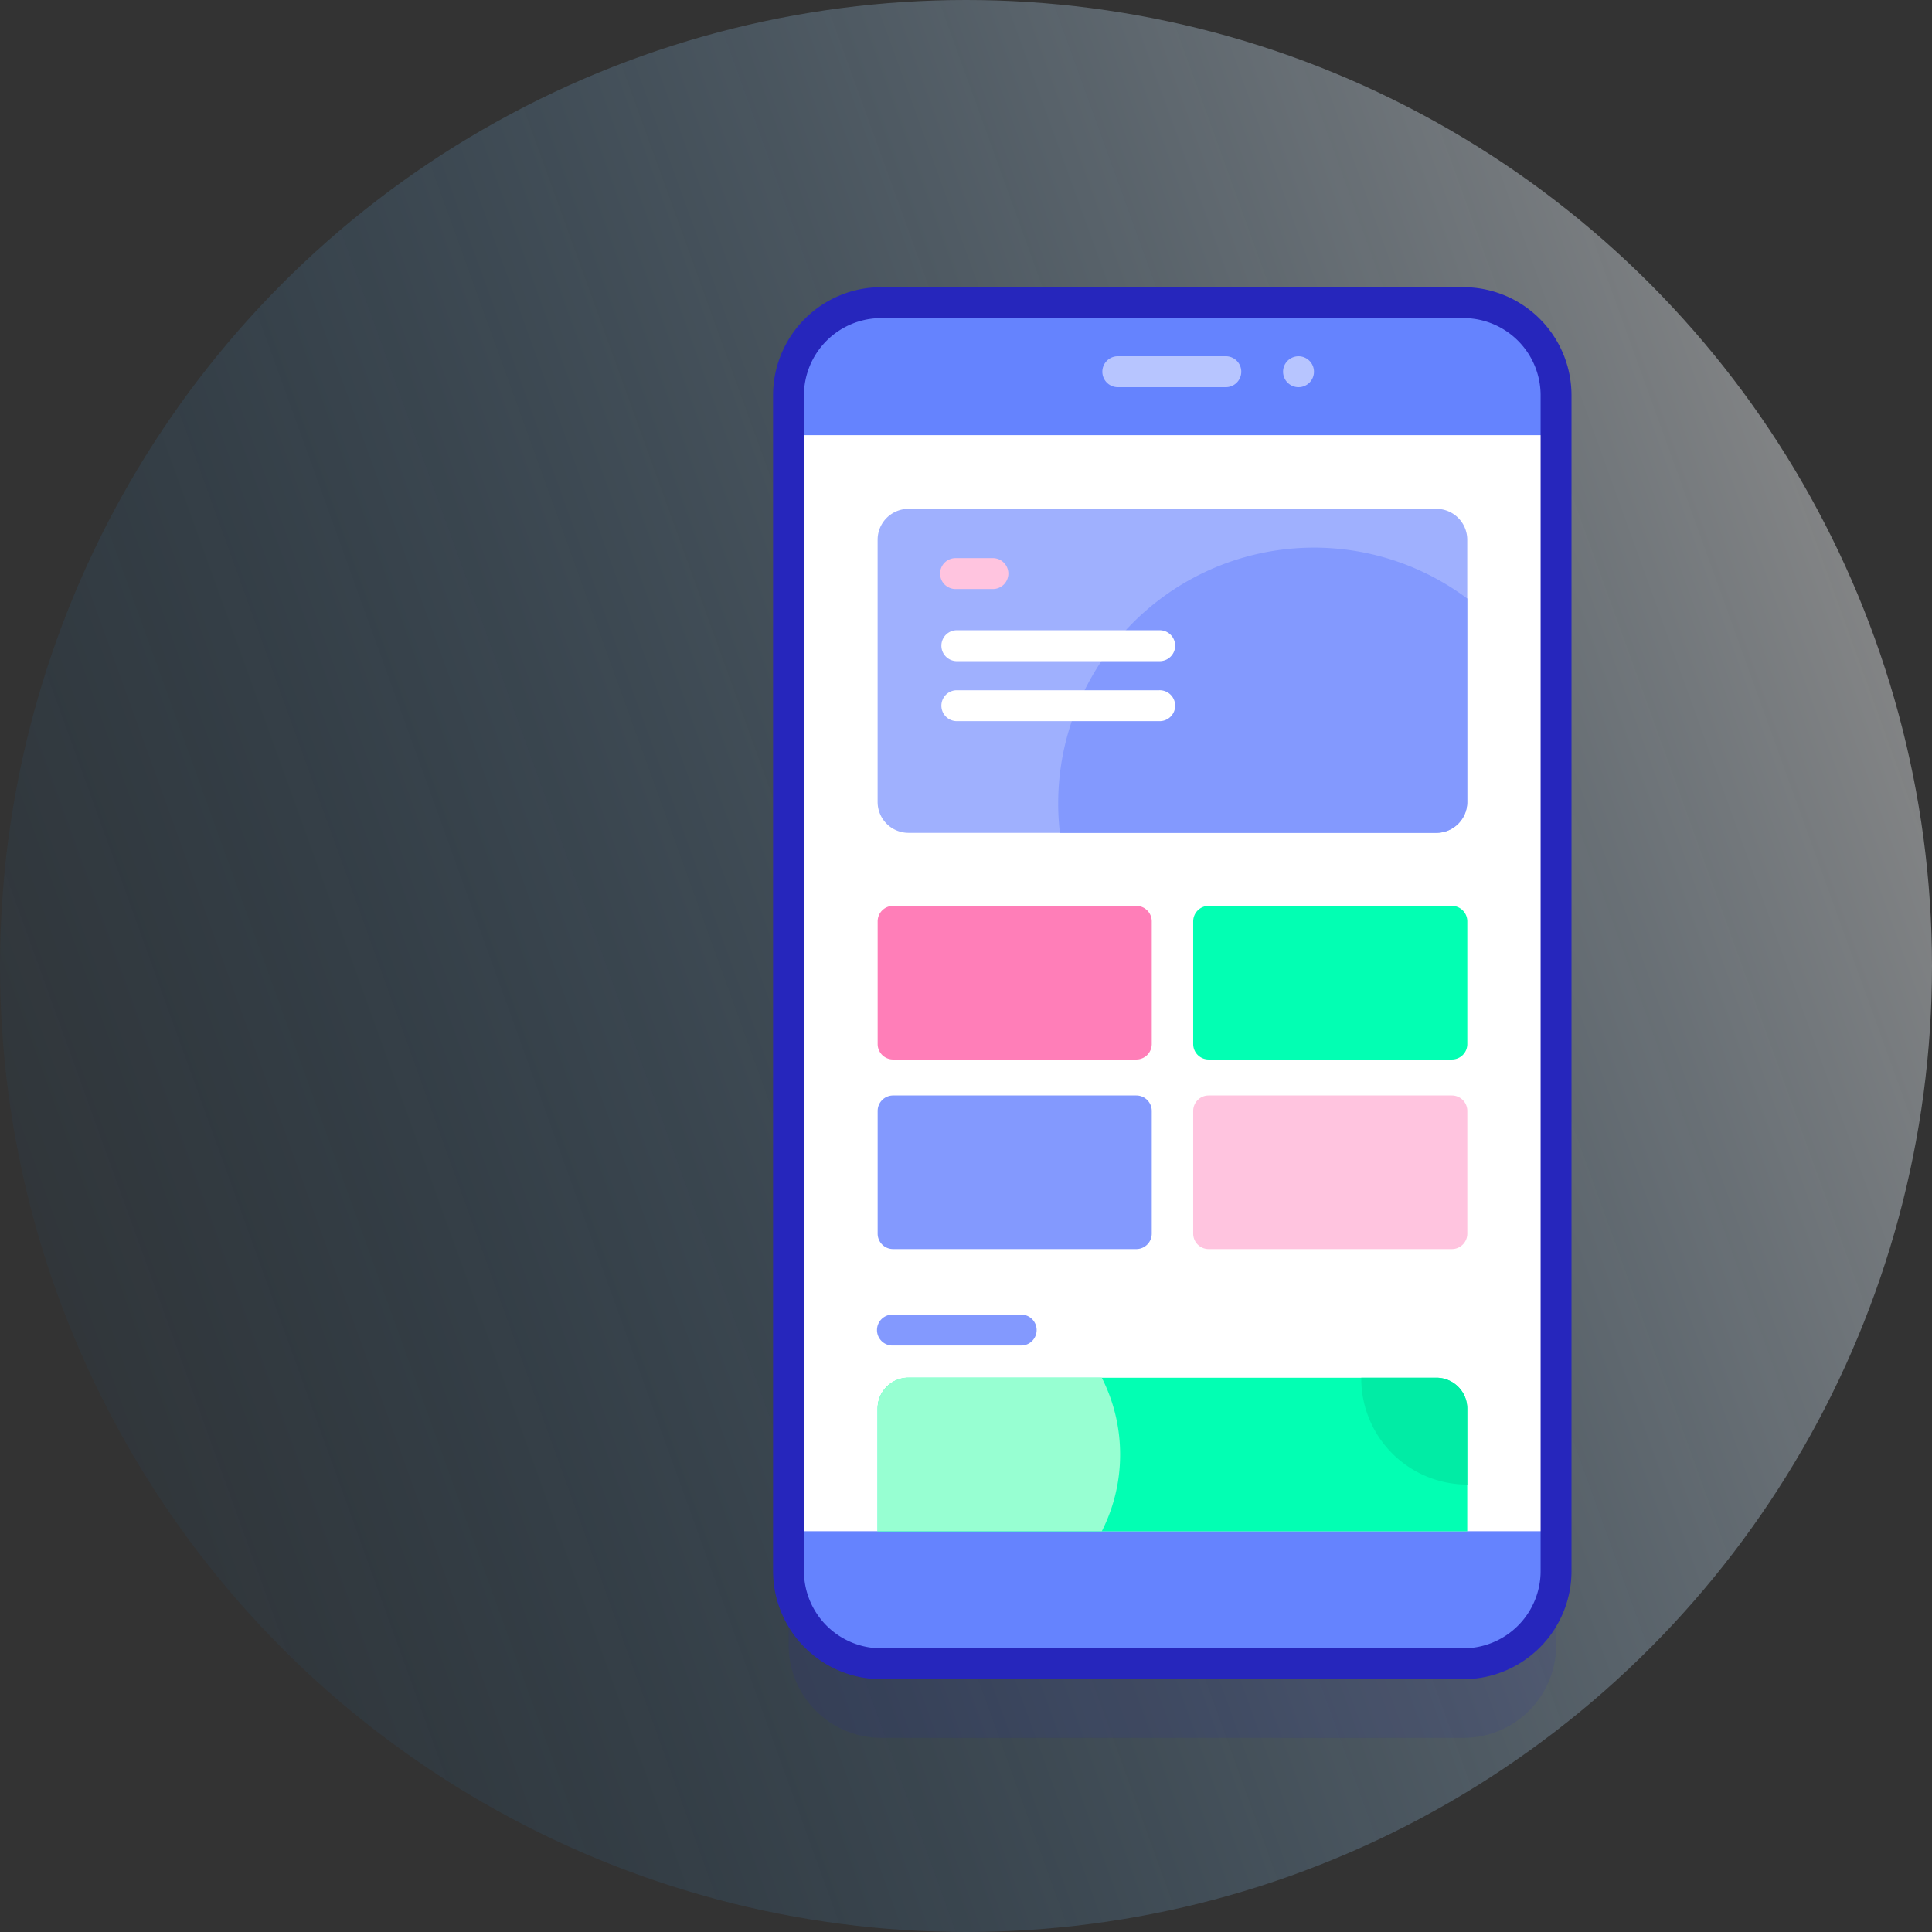 <svg xmlns="http://www.w3.org/2000/svg" xmlns:xlink="http://www.w3.org/1999/xlink" width="74" height="74" viewBox="0 0 74 74">
  <rect x="0" y="0" width="74" height="74" fill="#333333" stroke="none"/>
  <defs>
    <linearGradient id="linear-gradient" x1="0.974" y1="0.238" x2="-0.052" y2="0.609" gradientUnits="objectBoundingBox">
      <stop offset="0" stop-color="#fff"/>
      <stop offset="1" stop-color="#006bc0" stop-opacity="0.071"/>
    </linearGradient>
  </defs>
  <g id="Mobile_App" data-name="Mobile App" transform="translate(-179.001 -2865)">
    <g id="Laravel_Development" data-name="Laravel Development" transform="translate(-8.661 1507.338)">
      <circle id="Ellipse_376" data-name="Ellipse 376" cx="37" cy="37" r="37" transform="translate(187.662 1357.662)" opacity="0.42" fill="url(#linear-gradient)"/>
    </g>
    <g id="Mobile_App-2" data-name="Mobile App" transform="translate(144.242 2848.517)">
      <g id="Group_65309" data-name="Group 65309" transform="translate(56.007 27.483)">
        <g id="Group_65308" data-name="Group 65308" transform="translate(8.371)">
          <g id="Group_65299" data-name="Group 65299">
            <path id="Path_51972" data-name="Path 51972" d="M157.613,108.616h-22.3a3.549,3.549,0,0,1-3.549-3.549V60.032a3.549,3.549,0,0,1,3.549-3.549h22.3a3.549,3.549,0,0,1,3.549,3.549v45.035A3.549,3.549,0,0,1,157.613,108.616Z" transform="translate(-131.176 -53.052)" fill="#2626bc" opacity="0.1"/>
            <path id="Path_51973" data-name="Path 51973" d="M157.613,84.616h-22.3a3.549,3.549,0,0,1-3.549-3.549V36.032a3.549,3.549,0,0,1,3.549-3.549h22.3a3.549,3.549,0,0,1,3.549,3.549V81.067A3.549,3.549,0,0,1,157.613,84.616Z" transform="translate(-131.176 -31.891)" fill="#6583fe"/>
            <path id="Path_51974" data-name="Path 51974" d="M131.77,75.392h29.393v41.981H131.77Z" transform="translate(-131.178 -69.724)" fill="#fff"/>
            <path id="Path_51975" data-name="Path 51975" d="M153.2,80.8h-22.3a4.145,4.145,0,0,1-4.141-4.141V31.624a4.145,4.145,0,0,1,4.141-4.141h22.3a4.145,4.145,0,0,1,4.141,4.141V76.659A4.145,4.145,0,0,1,153.2,80.8Zm-22.3-52.133a2.961,2.961,0,0,0-2.958,2.958V76.659a2.961,2.961,0,0,0,2.958,2.958h22.3a2.961,2.961,0,0,0,2.958-2.958V31.624a2.961,2.961,0,0,0-2.958-2.958Z" transform="translate(-126.768 -27.483)" fill="#2626bc"/>
            <g id="Group_65298" data-name="Group 65298" transform="translate(12.629 2.646)">
              <path id="Path_51976" data-name="Path 51976" d="M238.245,51.036h-4.137a.592.592,0,1,1,0-1.183h4.137a.592.592,0,0,1,0,1.183Z" transform="translate(-233.517 -49.853)" fill="#b7c5ff"/>
            </g>
            <circle id="Ellipse_555" data-name="Ellipse 555" cx="0.592" cy="0.592" r="0.592" transform="translate(19.525 2.646)" fill="#b7c5ff"/>
          </g>
          <path id="Path_51977" data-name="Path 51977" d="M183.134,100.435v10.044a1.183,1.183,0,0,1-1.183,1.183H161.733a1.183,1.183,0,0,1-1.183-1.183V100.435a1.183,1.183,0,0,1,1.183-1.183h20.218A1.183,1.183,0,0,1,183.134,100.435Z" transform="translate(-156.554 -90.762)" fill="#9fb0fe"/>
          <path id="Path_51978" data-name="Path 51978" d="M234.678,113.726v7.791a1.183,1.183,0,0,1-1.183,1.183H219.076a9.688,9.688,0,0,1-.066-1.133,9.8,9.8,0,0,1,15.668-7.841Z" transform="translate(-208.098 -101.8)" fill="#8399fe"/>
          <path id="Path_51979" data-name="Path 51979" d="M183.134,381.745v4.7H160.55v-4.7a1.183,1.183,0,0,1,1.183-1.183h20.218A1.183,1.183,0,0,1,183.134,381.745Z" transform="translate(-156.554 -338.792)" fill="#02ffb3"/>
          <path id="Path_51980" data-name="Path 51980" d="M169.838,383.5a6.469,6.469,0,0,1-.7,2.939H160.55v-4.7a1.183,1.183,0,0,1,1.183-1.183h7.4A6.478,6.478,0,0,1,169.838,383.5Z" transform="translate(-156.554 -338.792)" fill="#97ffd2"/>
          <g id="Group_65302" data-name="Group 65302" transform="translate(3.997 23.697)">
            <g id="Group_65300" data-name="Group 65300">
              <path id="Path_51981" data-name="Path 51981" d="M170.459,233.679h-9.315a.592.592,0,0,1-.592-.591v-4.7a.592.592,0,0,1,.592-.592h9.315a.592.592,0,0,1,.592.592v4.7A.592.592,0,0,1,170.459,233.679Z" transform="translate(-160.552 -227.795)" fill="#ff7eb8"/>
              <path id="Path_51982" data-name="Path 51982" d="M272.614,233.679H263.3a.592.592,0,0,1-.592-.591v-4.7a.592.592,0,0,1,.592-.592h9.315a.592.592,0,0,1,.592.592v4.7A.591.591,0,0,1,272.614,233.679Z" transform="translate(-250.622 -227.795)" fill="#02ffb3"/>
            </g>
            <g id="Group_65301" data-name="Group 65301" transform="translate(0 7.262)">
              <path id="Path_51983" data-name="Path 51983" d="M170.459,295.065h-9.315a.592.592,0,0,1-.592-.591v-4.7a.592.592,0,0,1,.592-.592h9.315a.592.592,0,0,1,.592.592v4.7A.592.592,0,0,1,170.459,295.065Z" transform="translate(-160.552 -289.181)" fill="#8399fe"/>
              <path id="Path_51984" data-name="Path 51984" d="M272.614,295.065H263.3a.592.592,0,0,1-.592-.591v-4.7a.592.592,0,0,1,.592-.592h9.315a.592.592,0,0,1,.592.592v4.7A.592.592,0,0,1,272.614,295.065Z" transform="translate(-250.622 -289.181)" fill="#ffc4df"/>
            </g>
          </g>
          <g id="Group_65306" data-name="Group 65306" transform="translate(6.414 10.378)">
            <g id="Group_65303" data-name="Group 65303" transform="translate(0 5.06)">
              <path id="Path_51985" data-name="Path 51985" d="M189.349,157.981h-7.77a.592.592,0,0,0,0,1.183h7.77a.592.592,0,1,0,0-1.183Z" transform="translate(-180.987 -157.981)" fill="#fff"/>
            </g>
            <g id="Group_65304" data-name="Group 65304" transform="translate(0 2.762)">
              <path id="Path_51986" data-name="Path 51986" d="M189.349,138.553h-7.77a.592.592,0,0,0,0,1.183h7.77a.592.592,0,1,0,0-1.183Z" transform="translate(-180.987 -138.553)" fill="#fff"/>
            </g>
            <g id="Group_65305" data-name="Group 65305" transform="translate(0 0)">
              <path id="Path_51987" data-name="Path 51987" d="M182.96,115.208h-1.382a.592.592,0,1,0,0,1.183h1.382a.592.592,0,1,0,0-1.183Z" transform="translate(-180.987 -115.208)" fill="#ffc4df"/>
            </g>
          </g>
          <g id="Group_65307" data-name="Group 65307" transform="translate(3.997 39.353)">
            <path id="Path_51988" data-name="Path 51988" d="M166.073,360.128h-4.931a.592.592,0,1,0,0,1.183h4.931a.592.592,0,0,0,0-1.183Z" transform="translate(-160.551 -360.128)" fill="#8399fe"/>
          </g>
          <path id="Path_51989" data-name="Path 51989" d="M321.19,381.745v2.909a4.06,4.06,0,0,1-4.06-4.059v-.033h2.877A1.183,1.183,0,0,1,321.19,381.745Z" transform="translate(-294.61 -338.792)" fill="#01eca5"/>
        </g>
      </g>
    </g>
  </g>
</svg>
